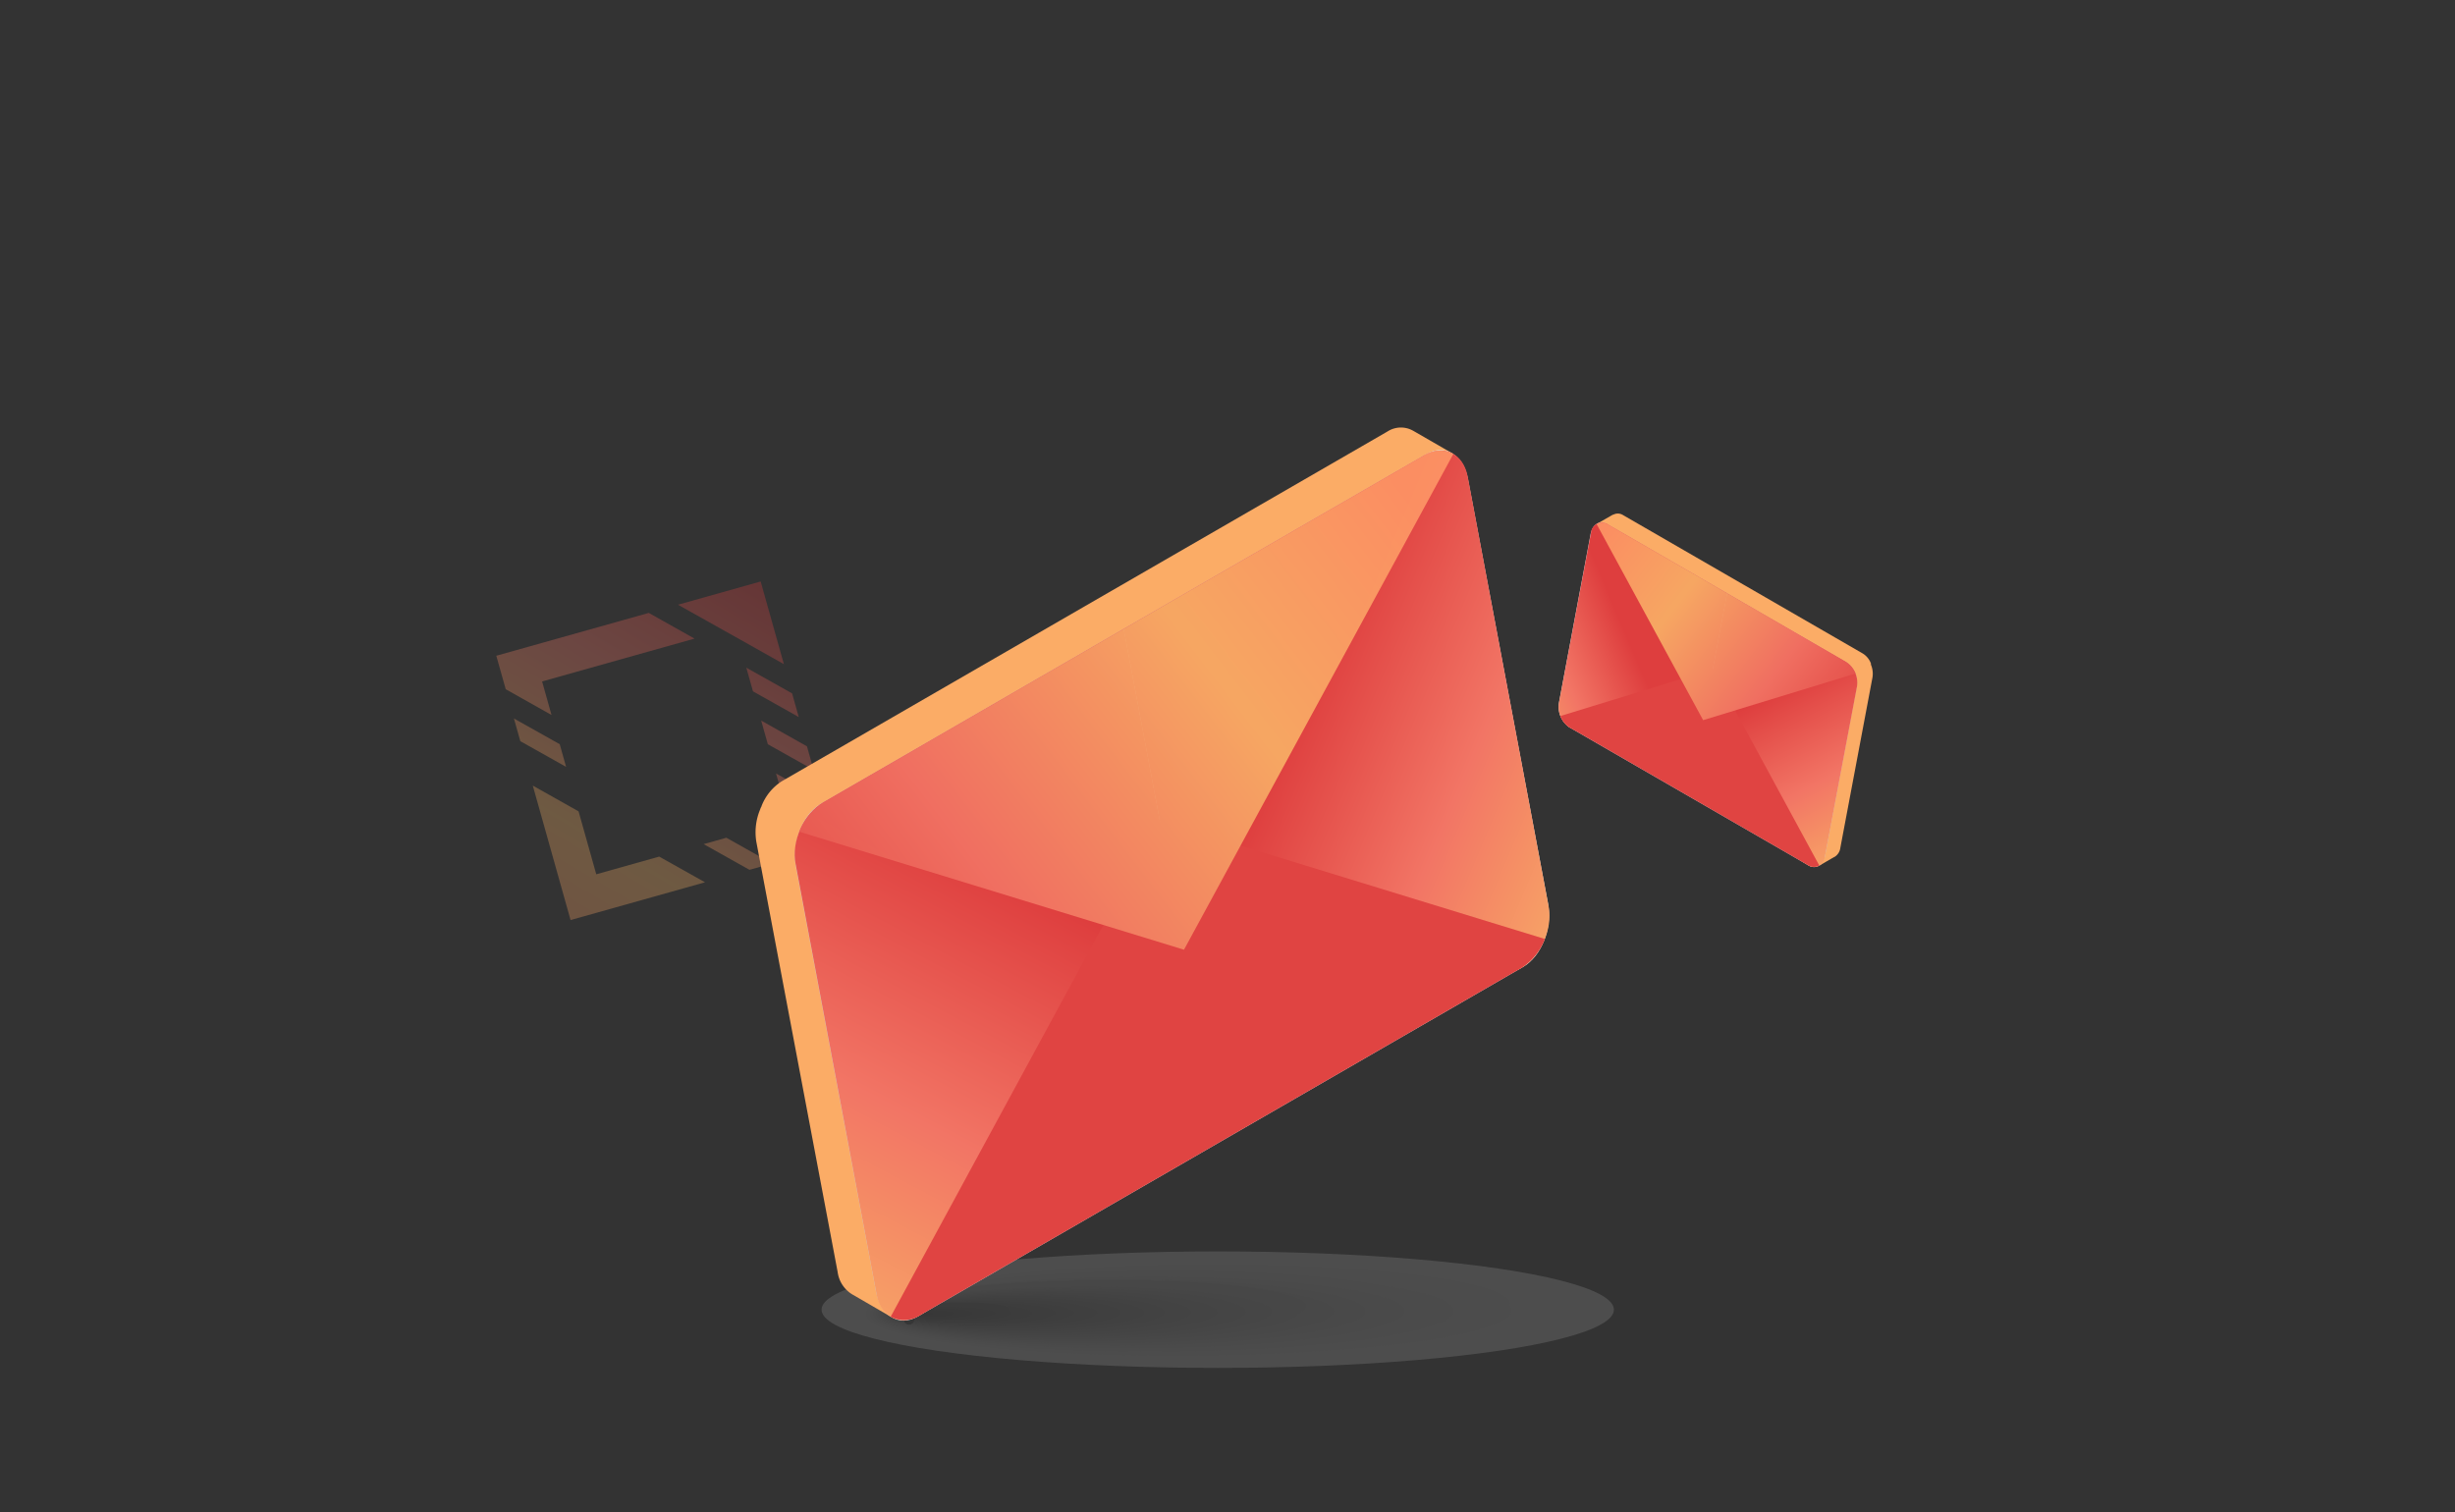 <svg xmlns="http://www.w3.org/2000/svg" xmlns:xlink="http://www.w3.org/1999/xlink" viewBox="0 0 545.33 336"><rect x="0" y="0" width="545.33" height="336" fill="#333333" stroke="none"/><defs><style>.cls-1{fill:none;}.cls-2{isolation:isolate;}.cls-3{fill:#fff;}.cls-4{opacity:0.13;mix-blend-mode:multiply;}.cls-5{clip-path:url(#clip-path);}.cls-6{fill:#fefefe;}.cls-7{fill:#fdfdfd;}.cls-8{fill:#fcfcfc;}.cls-9{fill:#fbfbfb;}.cls-10{fill:#fafafa;}.cls-11{fill:#f9f9f9;}.cls-12{fill:#f8f8f8;}.cls-13{fill:#f7f7f7;}.cls-14{fill:#f6f6f6;}.cls-15{fill:#f5f5f5;}.cls-16{fill:#f4f4f4;}.cls-17{fill:#f3f3f3;}.cls-18{fill:#f2f2f2;}.cls-19{fill:#f1f1f1;}.cls-20{fill:#f0f0f0;}.cls-21{fill:#efefef;}.cls-22{fill:#eee;}.cls-23{fill:#ededed;}.cls-24{fill:#ececec;}.cls-25{fill:#ebebeb;}.cls-26{fill:#eaeaea;}.cls-27{fill:#e9e9e9;}.cls-28{fill:#e8e8e8;}.cls-29{fill:#e7e7e7;}.cls-30{fill:#e6e6e6;}.cls-31{fill:#e5e5e5;}.cls-32{fill:#e4e4e4;}.cls-33{fill:#e3e3e3;}.cls-34{fill:#e2e2e2;}.cls-35{fill:#e1e1e1;}.cls-36{fill:#e0e0e0;}.cls-37{fill:#dfdfdf;}.cls-38{fill:#dedede;}.cls-39{fill:#ddd;}.cls-40{fill:#dcdcdc;}.cls-41{fill:#dbdbdb;}.cls-42{fill:#dadada;}.cls-43{fill:#d9d9d9;}.cls-44{fill:#d8d8d8;}.cls-45{fill:#d7d7d7;}.cls-46{fill:#d6d6d6;}.cls-47{fill:#d5d5d5;}.cls-48{fill:#d4d4d4;}.cls-49{fill:#d3d3d3;}.cls-50{fill:#d2d2d2;}.cls-51{fill:#d1d1d1;}.cls-52{fill:#d0d0d0;}.cls-53{fill:#cfcfcf;}.cls-54{fill:#cecece;}.cls-55{fill:#cdcdcd;}.cls-56{fill:#ccc;}.cls-57{fill:#cbcbcb;}.cls-58{fill:#cacaca;}.cls-59{fill:#c9c9c9;}.cls-60{fill:#c8c8c8;}.cls-61{fill:#c7c7c7;}.cls-62{fill:#c6c6c6;}.cls-63{fill:#c5c5c5;}.cls-64{fill:#c4c4c4;}.cls-65{fill:#c3c3c3;}.cls-66{fill:#c2c2c2;}.cls-67{fill:#c1c1c1;}.cls-68{fill:silver;}.cls-69{fill:#bfbfbf;}.cls-70{fill:#bebebe;}.cls-71{fill:#bdbdbd;}.cls-72{fill:#bcbcbc;}.cls-73{fill:#bbb;}.cls-74{fill:#bababa;}.cls-75{fill:#b9b9b9;}.cls-76{fill:#b8b8b8;}.cls-77{fill:#b7b7b7;}.cls-78{fill:#b6b6b6;}.cls-79{fill:#b5b5b5;}.cls-80{fill:#b4b4b4;}.cls-81{fill:#b3b3b3;}.cls-82{fill:#b2b2b2;}.cls-83{fill:#b1b1b1;}.cls-84{fill:#b0b0b0;}.cls-85{fill:#afafaf;}.cls-86{fill:#aeaeae;}.cls-87{fill:#adadad;}.cls-88{fill:#acacac;}.cls-89{fill:#ababab;}.cls-90{fill:#aaa;}.cls-91{fill:#a9a9a9;}.cls-92{fill:#a8a8a8;}.cls-93{fill:#a7a7a7;}.cls-94{fill:#a6a6a6;}.cls-95{fill:#a5a5a5;}.cls-96{fill:#a4a4a4;}.cls-97{fill:#a3a3a3;}.cls-98{fill:#a2a2a2;}.cls-99{fill:#a1a1a1;}.cls-100{fill:#a0a0a0;}.cls-101{fill:#9f9f9f;}.cls-102{fill:#9e9e9e;}.cls-103{fill:#9d9d9d;}.cls-104{fill:#9c9c9c;}.cls-105{fill:#9b9b9b;}.cls-106{fill:#9a9a9a;}.cls-107{fill:#999;}.cls-108{fill:#989898;}.cls-109{fill:#979797;}.cls-110{fill:#969696;}.cls-111{fill:#959595;}.cls-112{fill:#949494;}.cls-113{fill:#939393;}.cls-114{fill:#929292;}.cls-115{fill:#919191;}.cls-116{fill:#909090;}.cls-117{fill:#8f8f8f;}.cls-118{fill:#8e8e8e;}.cls-119{fill:#8d8d8d;}.cls-120{fill:#8c8c8c;}.cls-121{fill:#8b8b8b;}.cls-122{fill:#8a8a8a;}.cls-123{fill:#898989;}.cls-124{fill:#888;}.cls-125{fill:#878787;}.cls-126{fill:#868686;}.cls-127{fill:#858585;}.cls-128{fill:#848484;}.cls-129{fill:#838383;}.cls-130{fill:#828282;}.cls-131{fill:#818181;}.cls-132{fill:gray;}.cls-133{fill:#7f7f7f;}.cls-134{fill:#7d7d7d;}.cls-135{fill:#7c7c7c;}.cls-136{fill:#7b7b7b;}.cls-137{fill:#7a7a7a;}.cls-138{fill:#797979;}.cls-139{fill:#787878;}.cls-140{fill:#767676;}.cls-141{fill:#747474;}.cls-142{fill:#737373;}.cls-143{fill:#727272;}.cls-144{fill:#707070;}.cls-145{fill:#6e6e6e;}.cls-146{fill:#6d6d6d;}.cls-147{fill:#6c6c6c;}.cls-148{fill:#6b6b6b;}.cls-149{fill:#6a6a6a;}.cls-150{fill:#696969;}.cls-151{fill:#676767;}.cls-152{fill:#666;}.cls-153{fill:#656565;}.cls-154{fill:#646464;}.cls-155{fill:#636363;}.cls-156{fill:#626262;}.cls-157{fill:#616161;}.cls-158{fill:#606060;}.cls-159{fill:#5f5f5f;}.cls-160{fill:#5d5d5d;}.cls-161{fill:#5c5c5c;}.cls-162{fill:#5b5b5b;}.cls-163{fill:#5a5a5a;}.cls-164{fill:#595959;}.cls-165{fill:#575757;}.cls-166{fill:#565656;}.cls-167{fill:#555;}.cls-168{fill:#545454;}.cls-169{fill:#535353;}.cls-170{fill:#525252;}.cls-171{fill:#515151;}.cls-172{fill:#505050;}.cls-173{fill:#4f4f4f;}.cls-174{fill:#4d4d4d;}.cls-175{opacity:0.3;}.cls-176{fill:url(#linear-gradient);}.cls-177{fill:url(#linear-gradient-2);}.cls-178{fill:url(#linear-gradient-3);}.cls-179{fill:url(#linear-gradient-4);}.cls-180{fill:url(#linear-gradient-5);}.cls-181{fill:url(#linear-gradient-6);}.cls-182{fill:url(#linear-gradient-7);}.cls-183{fill:url(#linear-gradient-8);}.cls-184{fill:#fbac66;}.cls-185{fill:url(#Áåçûìÿííûé_ãðàäèåíò_5);}.cls-186{fill:url(#linear-gradient-9);}.cls-187{fill:url(#linear-gradient-10);}.cls-188{fill:#e04442;}.cls-189,.cls-193{opacity:0.88;}.cls-189{fill:url(#linear-gradient-11);}.cls-190{fill:url(#Áåçûìÿííûé_ãðàäèåíò_5-2);}.cls-191{fill:url(#linear-gradient-12);}.cls-192{fill:url(#linear-gradient-13);}.cls-193{fill:url(#linear-gradient-14);}</style><clipPath id="clip-path"><ellipse class="cls-1" cx="270.5" cy="290.97" rx="88" ry="12.94"/></clipPath><linearGradient id="linear-gradient" x1="142.3" y1="226.57" x2="190.74" y2="143.9" gradientUnits="userSpaceOnUse"><stop offset="0" stop-color="#ff9866"/><stop offset="0.31" stop-color="#f9b466"/><stop offset="0.67" stop-color="#f27565"/><stop offset="1" stop-color="#de3e3e"/></linearGradient><linearGradient id="linear-gradient-2" x1="139.97" y1="225.2" x2="188.41" y2="142.53" xlink:href="#linear-gradient"/><linearGradient id="linear-gradient-3" x1="98.81" y1="201.08" x2="147.26" y2="118.42" xlink:href="#linear-gradient"/><linearGradient id="linear-gradient-4" x1="149.2" y1="230.61" x2="197.64" y2="147.94" xlink:href="#linear-gradient"/><linearGradient id="linear-gradient-5" x1="98.72" y1="201.03" x2="147.16" y2="118.36" xlink:href="#linear-gradient"/><linearGradient id="linear-gradient-6" x1="120.7" y1="213.91" x2="169.15" y2="131.24" xlink:href="#linear-gradient"/><linearGradient id="linear-gradient-7" x1="119.89" y1="213.43" x2="168.34" y2="130.77" xlink:href="#linear-gradient"/><linearGradient id="linear-gradient-8" x1="132.38" y1="220.75" x2="180.83" y2="138.09" xlink:href="#linear-gradient"/><linearGradient id="Áåçûìÿííûé_ãðàäèåíò_5" x1="-9080.1" y1="4467.09" x2="-9004.44" y2="4467.09" gradientTransform="matrix(0.78, 0.45, -0.2, 1.04, 8319.19, -420.04)" gradientUnits="userSpaceOnUse"><stop offset="0" stop-color="#e1e1e1"/><stop offset="1" stop-color="#d0d0d0"/></linearGradient><linearGradient id="linear-gradient-9" x1="-8986.8" y1="4507.28" x2="-9027.99" y2="4462.61" gradientTransform="matrix(0.78, 0.45, -0.2, 1.04, 8319.19, -420.04)" xlink:href="#linear-gradient"/><linearGradient id="linear-gradient-10" x1="10419.01" y1="4507.35" x2="10377.82" y2="4462.68" gradientTransform="matrix(-0.78, -0.45, -0.2, 1.04, 9351.06, 175.81)" xlink:href="#linear-gradient"/><linearGradient id="linear-gradient-11" x1="-9067.55" y1="4436.33" x2="-9002.48" y2="4470.82" gradientTransform="matrix(0.78, 0.45, -0.2, 1.04, 8319.19, -420.04)" xlink:href="#linear-gradient"/><linearGradient id="Áåçûìÿííûé_ãðàäèåíò_5-2" x1="6237.01" y1="-2150.23" x2="6428.15" y2="-2150.23" gradientTransform="matrix(-0.78, 0.45, 0.2, 1.04, 5628.61, -420.04)" xlink:href="#Áåçûìÿííûé_ãðàäèåíò_5"/><linearGradient id="linear-gradient-12" x1="6472.72" y1="-2048.72" x2="6368.66" y2="-2161.55" gradientTransform="matrix(-0.78, 0.45, 0.2, 1.04, 5628.61, -420.04)" xlink:href="#linear-gradient"/><linearGradient id="linear-gradient-13" x1="-4871.08" y1="-2048.74" x2="-4975.13" y2="-2161.57" gradientTransform="matrix(0.78, -0.45, 0.2, 1.04, 4596.73, 175.81)" xlink:href="#linear-gradient"/><linearGradient id="linear-gradient-14" x1="6268.73" y1="-2227.94" x2="6433.11" y2="-2140.81" gradientTransform="matrix(-0.78, 0.45, 0.2, 1.04, 5628.61, -420.04)" xlink:href="#linear-gradient"/></defs><title>contact_usAsset 80</title><g class="cls-2"><g id="Layer_2" data-name="Layer 2"><g id="Layer_1-2" data-name="Layer 1"><rect class="cls-1" width="545.33" height="336"/><path class="cls-3" d="M206.22,216.51l3.07-1.78,3.07,1.77-3.08,1.77Z"/><path class="cls-3" d="M212.76,220.28l3.07-1.78,3.06,1.77L215.82,222Z"/><path class="cls-3" d="M219.29,224.05l3.07-1.77,3.06,1.76-3.07,1.78Z"/><path class="cls-3" d="M225.82,227.82l3.08-1.77,3.06,1.77-3.07,1.77Z"/><path class="cls-3" d="M232.36,231.6l3.07-1.78,3.06,1.77-3.07,1.77Z"/><g class="cls-4"><g class="cls-5"><rect class="cls-3" x="182.5" y="278.02" width="176" height="25.89"/><ellipse class="cls-3" cx="270.29" cy="291.51" rx="78.79" ry="10.58" transform="translate(-1.64 1.53) rotate(-0.32)"/><ellipse class="cls-3" cx="270.02" cy="291.51" rx="78.48" ry="10.54" transform="translate(-1.64 1.53) rotate(-0.32)"/><ellipse class="cls-3" cx="269.76" cy="291.51" rx="78.17" ry="10.49" transform="translate(-1.64 1.53) rotate(-0.32)"/><ellipse class="cls-3" cx="269.49" cy="291.51" rx="77.87" ry="10.45" transform="translate(-1.64 1.52) rotate(-0.32)"/><ellipse class="cls-3" cx="269.22" cy="291.51" rx="77.56" ry="10.41" transform="translate(-1.64 1.52) rotate(-0.32)"/><ellipse class="cls-3" cx="268.95" cy="291.52" rx="77.25" ry="10.37" transform="matrix(1, -0.01, 0.01, 1, -1.64, 1.52)"/><ellipse class="cls-3" cx="268.68" cy="291.52" rx="76.94" ry="10.33" transform="translate(-1.64 1.52) rotate(-0.32)"/><ellipse class="cls-6" cx="268.41" cy="291.52" rx="76.63" ry="10.29" transform="translate(-1.64 1.52) rotate(-0.32)"/><ellipse class="cls-6" cx="268.14" cy="291.52" rx="76.32" ry="10.25" transform="translate(-1.64 1.52) rotate(-0.32)"/><ellipse class="cls-6" cx="267.87" cy="291.52" rx="76.01" ry="10.2" transform="translate(-1.64 1.52) rotate(-0.32)"/><ellipse class="cls-6" cx="267.6" cy="291.52" rx="75.7" ry="10.16" transform="translate(-1.64 1.51) rotate(-0.32)"/><ellipse class="cls-6" cx="267.33" cy="291.52" rx="75.39" ry="10.12" transform="translate(-1.64 1.51) rotate(-0.32)"/><ellipse class="cls-6" cx="267.06" cy="291.53" rx="75.08" ry="10.08" transform="translate(-1.64 1.51) rotate(-0.32)"/><ellipse class="cls-6" cx="266.79" cy="291.53" rx="74.78" ry="10.04" transform="matrix(1, -0.01, 0.01, 1, -1.64, 1.51)"/><ellipse class="cls-7" cx="266.52" cy="291.53" rx="74.47" ry="10" transform="translate(-1.64 1.51) rotate(-0.32)"/><ellipse class="cls-7" cx="266.25" cy="291.53" rx="74.16" ry="9.96" transform="translate(-1.64 1.51) rotate(-0.32)"/><ellipse class="cls-7" cx="265.98" cy="291.53" rx="73.85" ry="9.91" transform="translate(-1.64 1.51) rotate(-0.32)"/><ellipse class="cls-7" cx="265.71" cy="291.53" rx="73.54" ry="9.87" transform="translate(-1.64 1.5) rotate(-0.32)"/><path class="cls-7" d="M338.67,291.12c0,5.43-32.73,10-73.18,10.25s-73.25-4-73.28-9.42,32.73-10,73.17-10.25S338.64,285.69,338.67,291.12Z"/><ellipse class="cls-8" cx="265.17" cy="291.54" rx="72.92" ry="9.79" transform="translate(-1.64 1.5) rotate(-0.32)"/><ellipse class="cls-8" cx="264.9" cy="291.54" rx="72.61" ry="9.75" transform="translate(-1.64 1.5) rotate(-0.32)"/><ellipse class="cls-8" cx="264.63" cy="291.54" rx="72.3" ry="9.71" transform="translate(-1.64 1.5) rotate(-0.32)"/><ellipse class="cls-8" cx="264.36" cy="291.54" rx="71.99" ry="9.67" transform="translate(-1.64 1.5) rotate(-0.32)"/><ellipse class="cls-9" cx="264.09" cy="291.54" rx="71.69" ry="9.62" transform="translate(-1.64 1.49) rotate(-0.32)"/><ellipse class="cls-9" cx="263.82" cy="291.54" rx="71.38" ry="9.58" transform="translate(-1.64 1.49) rotate(-0.32)"/><ellipse class="cls-10" cx="263.55" cy="291.54" rx="71.07" ry="9.54" transform="translate(-1.64 1.49) rotate(-0.32)"/><ellipse class="cls-10" cx="263.28" cy="291.54" rx="70.76" ry="9.5" transform="matrix(1, -0.01, 0.01, 1, -1.64, 1.49)"/><ellipse class="cls-10" cx="263.01" cy="291.55" rx="70.45" ry="9.46" transform="translate(-1.64 1.49) rotate(-0.32)"/><path class="cls-11" d="M332.88,291.15c0,5.2-31.35,9.6-70.09,9.81s-70.16-3.82-70.19-9,31.35-9.59,70.09-9.81S332.85,286,332.88,291.15Z"/><ellipse class="cls-11" cx="262.47" cy="291.55" rx="69.83" ry="9.37" transform="translate(-1.64 1.49) rotate(-0.32)"/><ellipse class="cls-11" cx="262.2" cy="291.55" rx="69.52" ry="9.33" transform="translate(-1.64 1.48) rotate(-0.32)"/><path class="cls-12" d="M331.14,291.16c0,5.13-30.93,9.47-69.16,9.68s-69.23-3.77-69.26-8.9,30.93-9.46,69.16-9.68S331.11,286,331.14,291.16Z"/><ellipse class="cls-12" cx="261.66" cy="291.55" rx="68.9" ry="9.25" transform="translate(-1.64 1.48) rotate(-0.32)"/><ellipse class="cls-12" cx="261.39" cy="291.55" rx="68.6" ry="9.21" transform="translate(-1.64 1.48) rotate(-0.32)"/><ellipse class="cls-12" cx="261.12" cy="291.56" rx="68.29" ry="9.17" transform="translate(-1.64 1.48) rotate(-0.32)"/><ellipse class="cls-13" cx="260.85" cy="291.56" rx="67.98" ry="9.13" transform="translate(-1.64 1.48) rotate(-0.32)"/><ellipse class="cls-13" cx="260.58" cy="291.56" rx="67.67" ry="9.08" transform="translate(-1.64 1.47) rotate(-0.32)"/><ellipse class="cls-13" cx="260.31" cy="291.56" rx="67.36" ry="9.04" transform="translate(-1.64 1.47) rotate(-0.32)"/><ellipse class="cls-14" cx="260.04" cy="291.56" rx="67.05" ry="9" transform="translate(-1.64 1.47) rotate(-0.32)"/><ellipse class="cls-14" cx="259.77" cy="291.56" rx="66.74" ry="8.96" transform="translate(-1.64 1.47) rotate(-0.32)"/><path class="cls-14" d="M325.93,291.19c0,4.93-29.69,9.09-66.38,9.29s-66.45-3.62-66.48-8.54,29.69-9.09,66.38-9.29S325.91,286.26,325.93,291.19Z"/><ellipse class="cls-15" cx="259.23" cy="291.57" rx="66.12" ry="8.88" transform="translate(-1.64 1.47) rotate(-0.32)"/><ellipse class="cls-15" cx="258.96" cy="291.57" rx="65.81" ry="8.84" transform="matrix(1, -0.01, 0.01, 1, -1.64, 1.47)"/><path class="cls-15" d="M324.2,291.2c0,4.86-29.28,9-65.46,9.16s-65.52-3.57-65.55-8.42,29.28-9,65.45-9.17S324.17,286.34,324.2,291.2Z"/><path class="cls-16" d="M323.62,291.2c0,4.84-29.14,8.92-65.15,9.12s-65.21-3.55-65.24-8.38,29.14-8.92,65.14-9.12S323.59,286.37,323.62,291.2Z"/><path class="cls-17" d="M323,291.2c0,4.82-29,8.88-64.84,9.08s-64.91-3.53-64.93-8.34,29-8.88,64.83-9.08S323,286.39,323,291.2Z"/><path class="cls-17" d="M322.46,291.21c0,4.79-28.86,8.83-64.53,9s-64.6-3.52-64.62-8.3,28.86-8.84,64.53-9S322.43,286.42,322.46,291.21Z"/><ellipse class="cls-18" cx="257.61" cy="291.57" rx="64.27" ry="8.63" transform="translate(-1.64 1.46) rotate(-0.32)"/><path class="cls-18" d="M321.3,291.21c0,4.75-28.58,8.75-63.91,9s-64-3.48-64-8.22S222,283.19,257.3,283,321.28,286.47,321.3,291.21Z"/><ellipse class="cls-18" cx="257.07" cy="291.58" rx="63.65" ry="8.55" transform="translate(-1.64 1.45) rotate(-0.32)"/><ellipse class="cls-19" cx="256.8" cy="291.58" rx="63.34" ry="8.5" transform="translate(-1.64 1.45) rotate(-0.32)"/><path class="cls-19" d="M319.57,291.22c0,4.68-28.18,8.63-63,8.82s-63-3.43-63.08-8.11,28.18-8.62,63-8.81S319.54,286.55,319.57,291.22Z"/><path class="cls-20" d="M319,291.23c0,4.65-28,8.58-62.68,8.77s-62.74-3.41-62.77-8.07,28-8.57,62.68-8.77S319,286.58,319,291.23Z"/><ellipse class="cls-20" cx="256" cy="291.58" rx="62.42" ry="8.38" transform="translate(-1.64 1.45) rotate(-0.32)"/><ellipse class="cls-20" cx="255.73" cy="291.58" rx="62.11" ry="8.34" transform="translate(-1.64 1.45) rotate(-0.32)"/><path class="cls-21" d="M317.25,291.24c0,4.58-27.62,8.45-61.75,8.64s-61.81-3.36-61.84-7.95,27.62-8.45,61.75-8.64S317.23,286.65,317.25,291.24Z"/><path class="cls-21" d="M316.67,291.24c0,4.56-27.48,8.41-61.44,8.6s-61.51-3.35-61.53-7.91,27.48-8.41,61.44-8.6S316.65,286.68,316.67,291.24Z"/><ellipse class="cls-22" cx="254.92" cy="291.59" rx="61.18" ry="8.21" transform="translate(-1.64 1.44) rotate(-0.32)"/><ellipse class="cls-22" cx="254.65" cy="291.59" rx="60.87" ry="8.17" transform="translate(-1.64 1.44) rotate(-0.32)"/><ellipse class="cls-23" cx="254.38" cy="291.59" rx="60.56" ry="8.13" transform="matrix(1, -0.01, 0.01, 1, -1.64, 1.44)"/><ellipse class="cls-23" cx="254.11" cy="291.59" rx="60.25" ry="8.09" transform="translate(-1.64 1.44) rotate(-0.32)"/><ellipse class="cls-24" cx="253.84" cy="291.59" rx="59.94" ry="8.05" transform="translate(-1.64 1.44) rotate(-0.32)"/><ellipse class="cls-24" cx="253.57" cy="291.59" rx="59.63" ry="8.01" transform="translate(-1.64 1.44) rotate(-0.32)"/><path class="cls-24" d="M312.62,291.26c0,4.4-26.51,8.12-59.28,8.3S194,296.33,194,291.93s26.52-8.11,59.28-8.3S312.6,286.86,312.62,291.26Z"/><path class="cls-25" d="M312,291.26c0,4.38-26.37,8.08-59,8.26s-59-3.21-59.06-7.59,26.38-8.07,59-8.26S312,286.89,312,291.26Z"/><ellipse class="cls-26" cx="252.76" cy="291.6" rx="58.71" ry="7.88" transform="translate(-1.64 1.43) rotate(-0.32)"/><path class="cls-26" d="M310.89,291.27c0,4.33-26.11,8-58.36,8.17s-58.42-3.18-58.44-7.51,26.1-8,58.35-8.17S310.86,286.94,310.89,291.27Z"/><path class="cls-27" d="M310.31,291.27c0,4.31-26,8-58.05,8.13s-58.11-3.16-58.13-7.47,26-7.95,58-8.13S310.28,287,310.31,291.27Z"/><path class="cls-27" d="M309.73,291.28c0,4.28-25.83,7.9-57.74,8.08s-57.8-3.15-57.82-7.43S220,284,251.9,283.85,309.7,287,309.73,291.28Z"/><path class="cls-28" d="M309.15,291.28c0,4.26-25.69,7.86-57.43,8s-57.49-3.13-57.51-7.39,25.68-7.86,57.43-8S309.13,287,309.15,291.28Z"/><ellipse class="cls-28" cx="251.41" cy="291.61" rx="57.16" ry="7.67" transform="translate(-1.64 1.42) rotate(-0.32)"/><ellipse class="cls-29" cx="251.14" cy="291.61" rx="56.85" ry="7.63" transform="translate(-1.64 1.42) rotate(-0.32)"/><path class="cls-29" d="M307.41,291.29c0,4.19-25.27,7.73-56.5,7.91s-56.56-3.08-56.58-7.27,25.27-7.74,56.5-7.91S307.39,287.1,307.41,291.29Z"/><ellipse class="cls-30" cx="250.6" cy="291.61" rx="56.24" ry="7.55" transform="translate(-1.64 1.42) rotate(-0.32)"/><ellipse class="cls-30" cx="250.33" cy="291.61" rx="55.93" ry="7.51" transform="translate(-1.64 1.42) rotate(-0.32)"/><path class="cls-31" d="M305.68,291.3c0,4.12-24.86,7.61-55.58,7.78s-55.63-3-55.66-7.15,24.86-7.61,55.58-7.78S305.65,287.17,305.68,291.3Z"/><path class="cls-31" d="M305.1,291.3c0,4.1-24.72,7.57-55.27,7.74s-55.32-3-55.35-7.11,24.72-7.57,55.27-7.74S305.08,287.2,305.1,291.3Z"/><ellipse class="cls-32" cx="249.52" cy="291.61" rx="55" ry="7.38" transform="translate(-1.64 1.41) rotate(-0.32)"/><ellipse class="cls-32" cx="249.25" cy="291.62" rx="54.69" ry="7.34" transform="translate(-1.64 1.41) rotate(-0.32)"/><path class="cls-33" d="M303.36,291.31c0,4-24.3,7.44-54.34,7.61s-54.4-3-54.42-7,24.31-7.43,54.34-7.6S303.34,287.28,303.36,291.31Z"/><path class="cls-33" d="M302.78,291.31c0,4-24.16,7.4-54,7.57s-54.09-2.95-54.11-7,24.17-7.39,54-7.56S302.76,287.3,302.78,291.31Z"/><ellipse class="cls-34" cx="248.44" cy="291.62" rx="53.76" ry="7.22" transform="translate(-1.64 1.41) rotate(-0.32)"/><path class="cls-35" d="M301.63,291.32c0,4-23.9,7.31-53.42,7.48s-53.47-2.91-53.49-6.88,23.89-7.31,53.41-7.47S301.6,287.36,301.63,291.32Z"/><path class="cls-35" d="M301.05,291.32c0,3.94-23.76,7.27-53.11,7.44s-53.16-2.9-53.18-6.84,23.75-7.27,53.1-7.43S301,287.38,301.05,291.32Z"/><ellipse class="cls-36" cx="247.63" cy="291.62" rx="52.84" ry="7.09" transform="translate(-1.64 1.4) rotate(-0.32)"/><ellipse class="cls-37" cx="247.36" cy="291.63" rx="52.53" ry="7.05" transform="translate(-1.64 1.4) rotate(-0.32)"/><ellipse class="cls-37" cx="247.09" cy="291.63" rx="52.22" ry="7.01" transform="translate(-1.64 1.4) rotate(-0.32)"/><ellipse class="cls-38" cx="246.82" cy="291.63" rx="51.91" ry="6.97" transform="translate(-1.64 1.4) rotate(-0.32)"/><path class="cls-38" d="M298.15,291.34c0,3.82-23.06,7.06-51.56,7.22S195,295.75,195,291.92s23.07-7.06,51.56-7.22S298.13,287.51,298.15,291.34Z"/><ellipse class="cls-39" cx="246.28" cy="291.63" rx="51.29" ry="6.89" transform="translate(-1.64 1.39) rotate(-0.32)"/><path class="cls-39" d="M297,291.35c0,3.78-22.79,7-50.95,7.13s-51-2.78-51-6.56,22.79-7,50.94-7.13S297,287.57,297,291.35Z"/><ellipse class="cls-40" cx="245.74" cy="291.63" rx="50.67" ry="6.8" transform="translate(-1.64 1.39) rotate(-0.32)"/><ellipse class="cls-40" cx="245.47" cy="291.64" rx="50.37" ry="6.76" transform="translate(-1.64 1.39) rotate(-0.32)"/><ellipse class="cls-41" cx="245.2" cy="291.64" rx="50.06" ry="6.72" transform="translate(-1.64 1.39) rotate(-0.32)"/><ellipse class="cls-42" cx="244.93" cy="291.64" rx="49.75" ry="6.68" transform="translate(-1.64 1.39) rotate(-0.32)"/><path class="cls-43" d="M294.1,291.36c0,3.67-22.1,6.76-49.4,6.92s-49.45-2.7-49.47-6.36,22.09-6.76,49.4-6.92S294.08,287.7,294.1,291.36Z"/><path class="cls-43" d="M293.52,291.36c0,3.65-22,6.72-49.09,6.88s-49.14-2.68-49.16-6.32,21.95-6.72,49.09-6.87S293.5,287.72,293.52,291.36Z"/><ellipse class="cls-44" cx="244.12" cy="291.64" rx="48.82" ry="6.55" transform="translate(-1.64 1.38) rotate(-0.32)"/><ellipse class="cls-45" cx="243.85" cy="291.64" rx="48.51" ry="6.51" transform="translate(-1.64 1.38) rotate(-0.32)"/><path class="cls-45" d="M291.79,291.37c0,3.58-21.55,6.6-48.17,6.75s-48.22-2.63-48.24-6.2,21.55-6.6,48.17-6.75S291.77,287.8,291.79,291.37Z"/><path class="cls-46" d="M291.21,291.38c0,3.55-21.41,6.55-47.86,6.7s-47.91-2.61-47.93-6.16,21.41-6.55,47.86-6.7S291.19,287.83,291.21,291.38Z"/><ellipse class="cls-46" cx="243.05" cy="291.65" rx="47.58" ry="6.39" transform="translate(-1.64 1.38) rotate(-0.32)"/><path class="cls-47" d="M290.05,291.38c0,3.51-21.13,6.47-47.24,6.62s-47.29-2.58-47.31-6.08,21.13-6.47,47.24-6.62S290,287.88,290.05,291.38Z"/><path class="cls-47" d="M289.47,291.39c0,3.48-21,6.42-46.93,6.57s-47-2.56-47-6,21-6.43,46.93-6.57S289.45,287.9,289.47,291.39Z"/><ellipse class="cls-48" cx="242.24" cy="291.65" rx="46.66" ry="6.26" transform="matrix(1, -0.01, 0.01, 1, -1.64, 1.37)"/><ellipse class="cls-49" cx="241.97" cy="291.65" rx="46.35" ry="6.22" transform="translate(-1.64 1.37) rotate(-0.32)"/><path class="cls-50" d="M287.73,291.39c0,3.42-20.57,6.3-46,6.45s-46-2.51-46.07-5.93,20.58-6.29,46-6.44S287.72,288,287.73,291.39Z"/><ellipse class="cls-50" cx="241.43" cy="291.66" rx="45.73" ry="6.14" transform="translate(-1.64 1.37) rotate(-0.32)"/><path class="cls-51" d="M286.58,291.4c0,3.37-20.3,6.21-45.39,6.36s-45.43-2.48-45.45-5.85,20.3-6.21,45.38-6.35S286.56,288,286.58,291.4Z"/><ellipse class="cls-52" cx="240.89" cy="291.66" rx="45.11" ry="6.06" transform="translate(-1.64 1.36) rotate(-0.32)"/><path class="cls-53" d="M285.42,291.41c0,3.32-20,6.13-44.77,6.27s-44.82-2.45-44.84-5.77,20-6.12,44.77-6.26S285.4,288.09,285.42,291.41Z"/><path class="cls-53" d="M284.84,291.41c0,3.3-19.89,6.09-44.46,6.22s-44.51-2.42-44.53-5.72,19.89-6.08,44.46-6.22S284.82,288.11,284.84,291.41Z"/><ellipse class="cls-54" cx="240.08" cy="291.66" rx="44.19" ry="5.93" transform="translate(-1.64 1.36) rotate(-0.32)"/><ellipse class="cls-54" cx="239.81" cy="291.66" rx="43.88" ry="5.89" transform="translate(-1.64 1.36) rotate(-0.32)"/><path class="cls-55" d="M283.1,291.42c0,3.23-19.47,6-43.53,6.09s-43.58-2.37-43.6-5.6,19.47-6,43.53-6.09S283.09,288.19,283.1,291.42Z"/><path class="cls-56" d="M282.53,291.42c0,3.21-19.34,5.92-43.23,6.05S196,295.12,196,291.91s19.33-5.92,43.23-6.05S282.51,288.22,282.53,291.42Z"/><ellipse class="cls-56" cx="239" cy="291.67" rx="42.95" ry="5.77" transform="translate(-1.64 1.35) rotate(-0.32)"/><path class="cls-57" d="M281.37,291.43c0,3.16-19.06,5.83-42.61,6s-42.65-2.32-42.67-5.48,19.06-5.83,42.61-6S281.35,288.27,281.37,291.43Z"/><ellipse class="cls-58" cx="238.46" cy="291.67" rx="42.33" ry="5.68" transform="translate(-1.64 1.35) rotate(-0.32)"/><path class="cls-59" d="M280.21,291.44c0,3.11-18.78,5.74-42,5.87s-42-2.28-42.05-5.4,18.78-5.75,42-5.88S280.19,288.32,280.21,291.44Z"/><path class="cls-59" d="M279.63,291.44c0,3.09-18.64,5.7-41.68,5.83s-41.73-2.27-41.74-5.36,18.64-5.71,41.68-5.84S279.61,288.35,279.63,291.44Z"/><path class="cls-60" d="M279.05,291.44c0,3.07-18.5,5.66-41.37,5.79s-41.42-2.25-41.43-5.32,18.5-5.66,41.37-5.79S279,288.37,279.05,291.44Z"/><path class="cls-61" d="M278.47,291.44c0,3.05-18.36,5.63-41.06,5.75s-41.11-2.23-41.13-5.28,18.37-5.62,41.07-5.75S278.46,288.4,278.47,291.44Z"/><path class="cls-62" d="M277.9,291.45c0,3-18.23,5.58-40.76,5.7s-40.8-2.22-40.82-5.24,18.23-5.58,40.76-5.71S277.88,288.42,277.9,291.45Z"/><path class="cls-62" d="M277.32,291.45c0,3-18.09,5.54-40.45,5.66s-40.49-2.2-40.51-5.2,18.09-5.54,40.45-5.66S277.3,288.45,277.32,291.45Z"/><ellipse class="cls-63" cx="236.57" cy="291.68" rx="40.17" ry="5.39" transform="translate(-1.64 1.34) rotate(-0.32)"/><path class="cls-63" d="M276.16,291.46c0,3-17.82,5.45-39.83,5.57s-39.87-2.17-39.89-5.12,17.82-5.45,39.83-5.58S276.14,288.5,276.16,291.46Z"/><path class="cls-64" d="M275.58,291.46c0,2.93-17.68,5.41-39.52,5.53s-39.56-2.15-39.58-5.08,17.68-5.41,39.52-5.54S275.56,288.53,275.58,291.46Z"/><path class="cls-65" d="M275,291.46c0,2.91-17.54,5.37-39.21,5.49s-39.25-2.13-39.27-5,17.54-5.37,39.21-5.49S275,288.55,275,291.46Z"/><ellipse class="cls-65" cx="235.49" cy="291.69" rx="38.93" ry="5.23" transform="translate(-1.64 1.33) rotate(-0.32)"/><path class="cls-66" d="M273.84,291.47c0,2.86-17.26,5.28-38.59,5.4s-38.64-2.1-38.65-5,17.26-5.29,38.59-5.41S273.83,288.61,273.84,291.47Z"/><path class="cls-67" d="M273.27,291.47c0,2.84-17.13,5.24-38.29,5.36s-38.33-2.08-38.34-4.92,17.12-5.25,38.28-5.36S273.25,288.63,273.27,291.47Z"/><path class="cls-68" d="M272.69,291.48c0,2.81-17,5.19-38,5.31s-38-2.07-38-4.89,17-5.19,38-5.31S272.67,288.66,272.69,291.48Z"/><path class="cls-69" d="M272.11,291.48c0,2.79-16.85,5.16-37.67,5.27s-37.71-2.05-37.72-4.85,16.84-5.15,37.66-5.27S272.09,288.68,272.11,291.48Z"/><path class="cls-70" d="M271.53,291.48c0,2.77-16.71,5.12-37.36,5.23s-37.4-2-37.41-4.81,16.71-5.11,37.35-5.23S271.51,288.71,271.53,291.48Z"/><path class="cls-70" d="M271,291.49c0,2.74-16.57,5.07-37,5.18s-37.09-2-37.11-4.77,16.58-5.07,37.05-5.18S270.93,288.74,271,291.49Z"/><ellipse class="cls-71" cx="233.6" cy="291.7" rx="36.77" ry="4.94" transform="translate(-1.64 1.32) rotate(-0.32)"/><path class="cls-72" d="M269.79,291.49c0,2.7-16.29,5-36.43,5.1s-36.47-2-36.49-4.69,16.3-5,36.44-5.1S269.78,288.79,269.79,291.49Z"/><path class="cls-72" d="M269.21,291.49c0,2.69-16.15,4.95-36.12,5.06s-36.16-2-36.18-4.65,16.16-4.94,36.13-5S269.2,288.81,269.21,291.49Z"/><path class="cls-73" d="M268.64,291.5c0,2.66-16,4.9-35.82,5S197,294.56,197,291.9s16-4.9,35.82-5S268.62,288.84,268.64,291.5Z"/><path class="cls-74" d="M268.06,291.5c0,2.64-15.89,4.86-35.51,5S197,294.54,197,291.9s15.88-4.86,35.51-5S268,288.87,268.06,291.5Z"/><ellipse class="cls-75" cx="232.25" cy="291.7" rx="35.22" ry="4.73" transform="translate(-1.64 1.31) rotate(-0.32)"/><path class="cls-76" d="M266.9,291.51c0,2.59-15.61,4.77-34.89,4.88s-34.93-1.9-34.94-4.49,15.6-4.77,34.89-4.88S266.88,288.92,266.9,291.51Z"/><path class="cls-77" d="M266.32,291.51c0,2.57-15.47,4.73-34.58,4.84s-34.62-1.88-34.63-4.45,15.47-4.73,34.58-4.84S266.31,288.94,266.32,291.51Z"/><path class="cls-78" d="M265.74,291.51c0,2.55-15.33,4.69-34.27,4.8s-34.31-1.87-34.32-4.41,15.33-4.69,34.27-4.8S265.73,289,265.74,291.51Z"/><ellipse class="cls-78" cx="231.17" cy="291.71" rx="33.99" ry="4.56" transform="translate(-1.64 1.31) rotate(-0.32)"/><path class="cls-79" d="M264.58,291.52c0,2.5-15,4.61-33.65,4.71s-33.69-1.83-33.7-4.33,15.05-4.61,33.65-4.71S264.57,289,264.58,291.52Z"/><path class="cls-80" d="M264,291.52c0,2.48-14.91,4.57-33.34,4.67s-33.38-1.82-33.4-4.29,14.92-4.57,33.35-4.67S264,289.05,264,291.52Z"/><path class="cls-80" d="M263.43,291.53c0,2.45-14.78,4.52-33,4.62s-33.07-1.8-33.09-4.25,14.78-4.52,33-4.63S263.41,289.07,263.43,291.53Z"/><path class="cls-81" d="M262.85,291.53c0,2.43-14.64,4.48-32.73,4.58s-32.76-1.78-32.78-4.21,14.64-4.48,32.73-4.58S262.83,289.1,262.85,291.53Z"/><path class="cls-82" d="M262.27,291.53c0,2.41-14.5,4.44-32.42,4.54s-32.45-1.77-32.47-4.17,14.5-4.44,32.42-4.54S262.25,289.13,262.27,291.53Z"/><path class="cls-83" d="M261.69,291.54c0,2.38-14.36,4.39-32.11,4.49s-32.15-1.75-32.16-4.13,14.36-4.4,32.11-4.5S261.68,289.15,261.69,291.54Z"/><path class="cls-84" d="M261.11,291.54c0,2.36-14.22,4.35-31.8,4.45s-31.84-1.73-31.85-4.09,14.22-4.36,31.8-4.45S261.1,289.18,261.11,291.54Z"/><path class="cls-85" d="M260.53,291.54c0,2.34-14.08,4.31-31.49,4.41s-31.53-1.72-31.54-4.05,14.09-4.31,31.49-4.41S260.52,289.2,260.53,291.54Z"/><path class="cls-86" d="M260,291.54c0,2.32-13.94,4.27-31.18,4.37s-31.22-1.7-31.23-4,14-4.27,31.18-4.37S259.94,289.23,260,291.54Z"/><path class="cls-86" d="M259.37,291.55c0,2.29-13.81,4.22-30.87,4.32s-30.91-1.68-30.92-4,13.81-4.23,30.87-4.33S259.36,289.26,259.37,291.55Z"/><ellipse class="cls-87" cx="228.21" cy="291.72" rx="30.59" ry="4.11" transform="translate(-1.64 1.29) rotate(-0.32)"/><path class="cls-88" d="M258.22,291.55c0,2.25-13.54,4.15-30.26,4.24s-30.29-1.65-30.3-3.89,13.53-4.15,30.25-4.24S258.2,289.31,258.22,291.55Z"/><ellipse class="cls-89" cx="227.67" cy="291.73" rx="29.97" ry="4.02" transform="translate(-1.64 1.29) rotate(-0.32)"/><path class="cls-90" d="M257.06,291.56c0,2.2-13.26,4.06-29.64,4.15s-29.67-1.62-29.69-3.82,13.26-4.05,29.64-4.14S257.05,289.36,257.06,291.56Z"/><path class="cls-90" d="M256.48,291.56c0,2.18-13.12,4-29.33,4.11s-29.36-1.6-29.38-3.78,13.12-4,29.34-4.1S256.47,289.39,256.48,291.56Z"/><path class="cls-91" d="M255.9,291.57c0,2.15-13,4-29,4.06s-29-1.58-29.07-3.74,13-4,29-4.06S255.89,289.41,255.9,291.57Z"/><path class="cls-92" d="M255.32,291.57c0,2.13-12.84,3.93-28.71,4s-28.75-1.57-28.76-3.7,12.85-3.93,28.72-4S255.31,289.44,255.32,291.57Z"/><path class="cls-93" d="M254.74,291.57c0,2.11-12.7,3.89-28.4,4s-28.44-1.55-28.45-3.66,12.71-3.88,28.41-4S254.73,289.46,254.74,291.57Z"/><path class="cls-94" d="M254.17,291.58c0,2.08-12.57,3.84-28.1,3.93s-28.13-1.53-28.14-3.62S210.5,288.05,226,288,254.15,289.49,254.17,291.58Z"/><path class="cls-95" d="M253.59,291.58c0,2.06-12.43,3.8-27.79,3.89S198,294,198,291.89s12.43-3.8,27.79-3.89S253.58,289.52,253.59,291.58Z"/><path class="cls-96" d="M253,291.58c0,2-12.29,3.76-27.48,3.85S198,293.93,198,291.89s12.29-3.76,27.48-3.84S253,289.54,253,291.58Z"/><path class="cls-96" d="M252.43,291.59c0,2-12.15,3.71-27.17,3.8s-27.2-1.48-27.21-3.5,12.15-3.72,27.17-3.8S252.42,289.57,252.43,291.59Z"/><path class="cls-97" d="M251.85,291.59c0,2-12,3.68-26.86,3.76s-26.89-1.47-26.9-3.46,12-3.68,26.86-3.76S251.84,289.6,251.85,291.59Z"/><ellipse class="cls-98" cx="224.7" cy="291.74" rx="26.57" ry="3.57" transform="translate(-1.64 1.27) rotate(-0.32)"/><path class="cls-99" d="M250.69,291.59c0,2-11.74,3.6-26.24,3.68s-26.27-1.43-26.28-3.38,11.73-3.59,26.24-3.67S250.68,289.65,250.69,291.59Z"/><path class="cls-100" d="M250.11,291.6c0,1.92-11.6,3.55-25.93,3.63s-26-1.42-26-3.34,11.61-3.55,25.94-3.63S250.1,289.67,250.11,291.6Z"/><ellipse class="cls-101" cx="223.89" cy="291.75" rx="25.65" ry="3.44" transform="translate(-1.64 1.27) rotate(-0.32)"/><path class="cls-102" d="M249,291.6c0,1.88-11.33,3.47-25.32,3.55s-25.35-1.38-25.36-3.26,11.33-3.47,25.32-3.54S249,289.73,249,291.6Z"/><path class="cls-103" d="M248.38,291.61c0,1.85-11.19,3.42-25,3.5s-25-1.37-25.05-3.22,11.19-3.42,25-3.5S248.37,289.75,248.38,291.61Z"/><path class="cls-104" d="M247.8,291.61c0,1.83-11.05,3.38-24.7,3.46s-24.73-1.35-24.74-3.18,11-3.38,24.7-3.46S247.79,289.78,247.8,291.61Z"/><path class="cls-104" d="M247.22,291.61c0,1.81-10.91,3.34-24.39,3.42s-24.42-1.33-24.43-3.14,10.91-3.34,24.39-3.42S247.21,289.8,247.22,291.61Z"/><path class="cls-105" d="M246.64,291.62c0,1.78-10.77,3.29-24.08,3.37s-24.11-1.31-24.12-3.1,10.77-3.3,24.08-3.37S246.63,289.83,246.64,291.62Z"/><ellipse class="cls-106" cx="222.27" cy="291.75" rx="23.79" ry="3.19" transform="translate(-1.64 1.26) rotate(-0.32)"/><path class="cls-107" d="M245.48,291.62c0,1.74-10.49,3.21-23.46,3.29s-23.49-1.28-23.5-3S209,288.68,222,288.6,245.47,289.88,245.48,291.62Z"/><path class="cls-108" d="M244.91,291.63c0,1.71-10.36,3.17-23.16,3.24s-23.18-1.26-23.19-3,10.36-3.17,23.15-3.24S244.9,289.91,244.91,291.63Z"/><path class="cls-109" d="M244.33,291.63c0,1.69-10.22,3.13-22.85,3.2s-22.87-1.25-22.88-2.94,10.22-3.13,22.84-3.2S244.32,289.93,244.33,291.63Z"/><path class="cls-110" d="M243.75,291.63c0,1.67-10.08,3.09-22.54,3.16s-22.56-1.23-22.57-2.9,10.08-3.09,22.53-3.16S243.74,290,243.75,291.63Z"/><path class="cls-111" d="M243.17,291.63c0,1.65-9.94,3.05-22.23,3.12s-22.26-1.21-22.26-2.86,9.94-3.05,22.23-3.12S243.16,290,243.17,291.63Z"/><path class="cls-112" d="M242.59,291.64c0,1.62-9.81,3-21.92,3.07s-21.95-1.2-22-2.82,9.81-3,21.93-3.07S242.58,290,242.59,291.64Z"/><path class="cls-112" d="M242,291.64c0,1.6-9.67,3-21.61,3s-21.64-1.18-21.65-2.78,9.67-3,21.62-3S242,290,242,291.64Z"/><path class="cls-113" d="M241.43,291.64c0,1.58-9.53,2.92-21.3,3s-21.33-1.16-21.34-2.75,9.53-2.91,21.31-3S241.42,290.06,241.43,291.64Z"/><path class="cls-114" d="M240.85,291.65c0,1.56-9.39,2.87-21,2.94s-21-1.15-21-2.71,9.39-2.87,21-2.93S240.84,290.09,240.85,291.65Z"/><path class="cls-115" d="M240.27,291.65c0,1.54-9.25,2.83-20.68,2.9s-20.71-1.13-20.72-2.67,9.25-2.83,20.69-2.89S240.27,290.12,240.27,291.65Z"/><ellipse class="cls-116" cx="219.3" cy="291.77" rx="20.39" ry="2.74" transform="translate(-1.64 1.24) rotate(-0.32)"/><path class="cls-117" d="M239.12,291.66c0,1.49-9,2.74-20.07,2.81s-20.09-1.1-20.1-2.59,9-2.74,20.07-2.81S239.11,290.17,239.12,291.66Z"/><path class="cls-118" d="M238.54,291.66c0,1.47-8.84,2.7-19.76,2.77S199,293.35,199,291.88s8.84-2.7,19.76-2.76S238.53,290.19,238.54,291.66Z"/><path class="cls-119" d="M238,291.66c0,1.45-8.7,2.67-19.45,2.73S199,293.33,199,291.88s8.7-2.66,19.45-2.72S238,290.22,238,291.66Z"/><path class="cls-120" d="M237.38,291.67c0,1.42-8.56,2.62-19.14,2.68s-19.16-1.05-19.17-2.47,8.56-2.62,19.14-2.68S237.37,290.25,237.38,291.67Z"/><path class="cls-121" d="M236.8,291.67c0,1.4-8.42,2.58-18.83,2.64s-18.86-1-18.86-2.43,8.42-2.58,18.83-2.63S236.79,290.27,236.8,291.67Z"/><path class="cls-122" d="M236.22,291.67c0,1.38-8.28,2.54-18.52,2.6s-18.55-1-18.55-2.39,8.28-2.53,18.52-2.59S236.22,290.3,236.22,291.67Z"/><ellipse class="cls-123" cx="217.41" cy="291.78" rx="18.23" ry="2.45" transform="translate(-1.64 1.23) rotate(-0.32)"/><path class="cls-124" d="M235.07,291.68c0,1.33-8,2.45-17.91,2.51s-17.93-1-17.94-2.31,8-2.45,17.91-2.51S235.06,290.35,235.07,291.68Z"/><path class="cls-125" d="M234.49,291.68c0,1.31-7.87,2.41-17.6,2.47s-17.62-1-17.63-2.27,7.87-2.41,17.6-2.46S234.48,290.38,234.49,291.68Z"/><path class="cls-126" d="M233.91,291.68c0,1.29-7.74,2.37-17.29,2.43s-17.31-.95-17.32-2.23,7.74-2.37,17.29-2.42S233.9,290.4,233.91,291.68Z"/><path class="cls-127" d="M233.33,291.69c0,1.26-7.6,2.32-17,2.38s-17-.93-17-2.19,7.6-2.32,17-2.38S233.32,290.43,233.33,291.69Z"/><path class="cls-128" d="M232.75,291.69c0,1.24-7.46,2.28-16.67,2.34s-16.69-.91-16.7-2.15,7.46-2.28,16.67-2.33S232.74,290.45,232.75,291.69Z"/><path class="cls-129" d="M232.17,291.69c0,1.22-7.32,2.24-16.36,2.29s-16.38-.89-16.39-2.1,7.32-2.24,16.36-2.29S232.17,290.48,232.17,291.69Z"/><path class="cls-129" d="M231.59,291.7c0,1.19-7.18,2.19-16.05,2.24s-16.07-.87-16.08-2.06,7.18-2.2,16-2.25S231.59,290.51,231.59,291.7Z"/><path class="cls-130" d="M231,291.7c0,1.17-7,2.16-15.74,2.2s-15.77-.85-15.77-2,7-2.16,15.74-2.21S231,290.53,231,291.7Z"/><path class="cls-131" d="M230.44,291.7c0,1.15-6.91,2.12-15.44,2.16s-15.46-.84-15.46-2,6.9-2.12,15.43-2.16S230.43,290.56,230.44,291.7Z"/><path class="cls-132" d="M229.86,291.71c0,1.12-6.77,2.07-15.13,2.11s-15.15-.82-15.15-1.94,6.76-2.07,15.13-2.12S229.85,290.58,229.86,291.71Z"/><ellipse class="cls-133" cx="214.45" cy="291.79" rx="14.83" ry="1.99" transform="translate(-1.64 1.21) rotate(-0.32)"/><path class="cls-134" d="M228.7,291.71c0,1.08-6.49,2-14.51,2s-14.53-.79-14.54-1.86,6.5-2,14.52-2S228.69,290.64,228.7,291.71Z"/><path class="cls-135" d="M228.12,291.72c0,1-6.35,1.94-14.2,2s-14.22-.77-14.23-1.82,6.36-1.95,14.21-2S228.11,290.66,228.12,291.72Z"/><path class="cls-135" d="M227.54,291.72c0,1-6.21,1.9-13.89,1.94s-13.91-.75-13.92-1.78,6.22-1.91,13.9-1.95S227.54,290.69,227.54,291.72Z"/><path class="cls-136" d="M227,291.72c0,1-6.07,1.86-13.58,1.9s-13.6-.74-13.61-1.74,6.08-1.86,13.59-1.91S227,290.71,227,291.72Z"/><path class="cls-137" d="M226.38,291.73c0,1-5.93,1.81-13.27,1.85s-13.29-.72-13.3-1.7,5.94-1.82,13.28-1.86S226.38,290.74,226.38,291.73Z"/><path class="cls-138" d="M225.81,291.73c0,1-5.8,1.77-13,1.81s-13-.7-13-1.67,5.8-1.77,13-1.81S225.8,290.77,225.81,291.73Z"/><path class="cls-139" d="M225.23,291.73c0,.94-5.67,1.73-12.66,1.77s-12.67-.69-12.68-1.63,5.66-1.73,12.66-1.77S225.22,290.79,225.23,291.73Z"/><path class="cls-140" d="M224.65,291.73c0,.92-5.53,1.7-12.35,1.73s-12.37-.67-12.37-1.59,5.52-1.69,12.35-1.72S224.64,290.82,224.65,291.73Z"/><ellipse class="cls-140" cx="212.02" cy="291.81" rx="12.05" ry="1.62" transform="translate(-1.64 1.2) rotate(-0.32)"/><path class="cls-141" d="M223.49,291.74c0,.87-5.25,1.61-11.73,1.64S200,292.74,200,291.87s5.25-1.6,11.73-1.64S223.49,290.87,223.49,291.74Z"/><ellipse class="cls-142" cx="211.48" cy="291.81" rx="11.43" ry="1.53" transform="matrix(1, -0.01, 0.01, 1, -1.64, 1.2)"/><ellipse class="cls-142" cx="211.21" cy="291.81" rx="11.12" ry="1.49" transform="translate(-1.64 1.2) rotate(-0.32)"/><path class="cls-143" d="M221.75,291.75c0,.8-4.83,1.48-10.8,1.51s-10.82-.59-10.82-1.39,4.83-1.48,10.8-1.51S221.75,291,221.75,291.75Z"/><path class="cls-144" d="M221.18,291.75c0,.78-4.7,1.44-10.5,1.47s-10.51-.57-10.52-1.35,4.7-1.44,10.5-1.47S221.17,291,221.18,291.75Z"/><path class="cls-144" d="M220.6,291.76c0,.75-4.56,1.39-10.19,1.42s-10.2-.55-10.21-1.31,4.56-1.39,10.19-1.42S220.59,291,220.6,291.76Z"/><path class="cls-145" d="M220,291.76c0,.73-4.42,1.35-9.88,1.38s-9.89-.54-9.9-1.27,4.42-1.35,9.88-1.38S220,291,220,291.76Z"/><path class="cls-146" d="M219.44,291.76c0,.71-4.28,1.31-9.57,1.34s-9.58-.52-9.59-1.23,4.28-1.31,9.57-1.34S219.43,291.05,219.44,291.76Z"/><path class="cls-147" d="M218.86,291.77c0,.68-4.14,1.26-9.26,1.29s-9.28-.5-9.28-1.19,4.14-1.27,9.26-1.3S218.86,291.08,218.86,291.77Z"/><path class="cls-148" d="M218.28,291.77c0,.66-4,1.22-8.95,1.25s-9-.49-9-1.15,4-1.23,8.95-1.25S218.28,291.1,218.28,291.77Z"/><ellipse class="cls-149" cx="209.05" cy="291.82" rx="8.65" ry="1.16" transform="translate(-1.64 1.18) rotate(-0.32)"/><path class="cls-150" d="M217.12,291.78c0,.61-3.73,1.14-8.33,1.16s-8.35-.45-8.35-1.07,3.73-1.14,8.33-1.17S217.12,291.16,217.12,291.78Z"/><path class="cls-150" d="M216.54,291.78c0,.59-3.59,1.1-8,1.12s-8-.44-8-1,3.59-1.1,8-1.13S216.54,291.18,216.54,291.78Z"/><path class="cls-151" d="M216,291.78c0,.57-3.46,1.06-7.72,1.08s-7.73-.42-7.73-1,3.45-1.06,7.72-1.08S216,291.21,216,291.78Z"/><path class="cls-152" d="M215.39,291.78c0,.55-3.32,1-7.41,1s-7.42-.4-7.42-.95,3.31-1,7.41-1S215.38,291.23,215.39,291.78Z"/><path class="cls-153" d="M214.81,291.79c0,.52-3.18,1-7.1,1s-7.11-.39-7.11-.91,3.17-1,7.1-1S214.81,291.26,214.81,291.79Z"/><path class="cls-154" d="M214.23,291.79c0,.5-3,.93-6.79.95s-6.8-.37-6.81-.87,3-.93,6.8-.95S214.23,291.29,214.23,291.79Z"/><path class="cls-155" d="M213.65,291.79c0,.48-2.9.89-6.48.91s-6.49-.35-6.5-.83,2.9-.89,6.49-.91S213.65,291.31,213.65,291.79Z"/><path class="cls-156" d="M213.07,291.8c0,.46-2.76.84-6.17.86s-6.18-.34-6.19-.79,2.77-.85,6.18-.87S213.07,291.34,213.07,291.8Z"/><path class="cls-157" d="M212.49,291.8c0,.44-2.62.8-5.86.82s-5.88-.32-5.88-.75,2.63-.81,5.87-.83S212.49,291.36,212.49,291.8Z"/><path class="cls-158" d="M211.91,291.8c0,.42-2.48.76-5.55.78s-5.57-.3-5.57-.71,2.49-.76,5.56-.78S211.91,291.39,211.91,291.8Z"/><path class="cls-159" d="M211.34,291.81c0,.39-2.35.71-5.25.73s-5.26-.28-5.26-.67,2.35-.72,5.25-.74S211.33,291.42,211.34,291.81Z"/><path class="cls-160" d="M210.76,291.81c0,.37-2.21.68-4.94.69s-4.95-.27-4.95-.63,2.21-.68,4.94-.7S210.76,291.44,210.76,291.81Z"/><path class="cls-161" d="M210.18,291.81c0,.35-2.07.64-4.63.65s-4.64-.25-4.64-.6,2.07-.63,4.63-.64S210.18,291.47,210.18,291.81Z"/><path class="cls-162" d="M209.6,291.82c0,.32-1.93.59-4.32.6s-4.33-.23-4.33-.56,1.93-.59,4.32-.6S209.6,291.49,209.6,291.82Z"/><path class="cls-163" d="M209,291.82c0,.3-1.79.55-4,.56s-4-.22-4-.52,1.79-.55,4-.56S209,291.52,209,291.82Z"/><path class="cls-163" d="M208.44,291.82c0,.28-1.66.51-3.7.52s-3.71-.2-3.71-.48,1.65-.5,3.7-.51S208.44,291.55,208.44,291.82Z"/><path class="cls-164" d="M207.86,291.82c0,.26-1.52.47-3.39.48s-3.4-.18-3.4-.44,1.51-.46,3.39-.47S207.86,291.57,207.86,291.82Z"/><path class="cls-165" d="M207.28,291.83c0,.23-1.38.42-3.08.43s-3.09-.17-3.1-.4,1.39-.42,3.09-.43S207.28,291.6,207.28,291.83Z"/><path class="cls-166" d="M206.71,291.83c0,.21-1.25.38-2.78.39s-2.78-.15-2.79-.36,1.25-.38,2.78-.39S206.7,291.63,206.71,291.83Z"/><path class="cls-167" d="M206.13,291.83c0,.19-1.11.34-2.47.35s-2.48-.13-2.48-.32,1.11-.34,2.47-.34S206.13,291.65,206.13,291.83Z"/><path class="cls-168" d="M205.55,291.84c0,.16-1,.29-2.16.3s-2.17-.12-2.17-.28,1-.29,2.16-.3S205.55,291.68,205.55,291.84Z"/><path class="cls-169" d="M205,291.84c0,.14-.83.25-1.85.26s-1.86-.1-1.86-.24.83-.25,1.85-.26S205,291.7,205,291.84Z"/><path class="cls-170" d="M204.39,291.84c0,.12-.69.21-1.54.22s-1.55-.08-1.55-.2.69-.21,1.54-.22S204.39,291.73,204.39,291.84Z"/><path class="cls-171" d="M203.81,291.85c0,.09-.55.17-1.23.17s-1.24-.07-1.24-.16.55-.17,1.23-.17S203.81,291.76,203.81,291.85Z"/><path class="cls-172" d="M203.23,291.85c0,.07-.41.13-.92.13s-.93-.05-.93-.12.41-.13.93-.13S203.23,291.78,203.23,291.85Z"/><path class="cls-173" d="M202.65,291.85s-.27.09-.61.09-.62,0-.62-.08.27-.08.62-.09A1.28,1.28,0,0,1,202.65,291.85Z"/><path class="cls-174" d="M202.08,291.86a1.22,1.22,0,1,1-.31,0C201.94,291.82,202.08,291.83,202.08,291.86Z"/></g></g><g class="cls-175"><polygon class="cls-176" points="171.52 191.84 161.35 186.12 156.3 187.54 166.48 193.25 171.52 191.84"/><polygon class="cls-177" points="169.08 160.09 170.56 165.35 180.73 171.06 179.25 165.81 169.08 160.09"/><polygon class="cls-178" points="115.58 164.67 125.75 170.38 124.33 165.34 114.16 159.63 115.58 164.67"/><polygon class="cls-179" points="172.38 171.84 175.29 182.21 167.84 184.3 178.02 190.01 185.47 187.92 182.56 177.56 172.38 171.84"/><polygon class="cls-180" points="122.51 158.85 120.42 151.4 154.28 141.88 144.11 136.17 110.24 145.69 112.34 153.13 122.51 158.85"/><polygon class="cls-181" points="146.43 190.31 132.45 194.24 128.52 180.26 118.35 174.54 126.74 204.41 156.61 196.02 146.43 190.31"/><polygon class="cls-182" points="150.6 134.35 160.78 140.06 163.96 141.84 174.13 147.56 168.97 129.19 150.6 134.35"/><polygon class="cls-183" points="165.78 148.34 167.26 153.6 177.43 159.31 175.95 154.05 165.78 148.34"/></g><path class="cls-184" d="M415.59,147.66h0l0-.1,0-.08,0-.08a4.47,4.47,0,0,0-1.78-2.19l-.22-.13h0l-26.41-15.25-26.42-15.26h0l-.21-.12a2.16,2.16,0,0,0-2.19-.1l-.05,0-.05,0-3.49,2,2,.86-7,37a5.15,5.15,0,0,0,.38,2.95l0,.08,0,.08a4.53,4.53,0,0,0,1.79,2.19L404.61,190l-.49,2.32,3.31-1.92.05,0a2.75,2.75,0,0,0,1.31-2l7.14-37.87A5.22,5.22,0,0,0,415.59,147.66Z"/><path class="cls-185" d="M401.76,192.29,348.5,161.53a5.57,5.57,0,0,1-2.18-5.57l7-37.33c.41-2.14,2-3.13,3.65-2.2l53.26,30.76a5.55,5.55,0,0,1,2.18,5.57l-7,37.33C405,192.24,403.37,193.22,401.76,192.29Z"/><path class="cls-186" d="M410.05,147.06l-26.41-15.25-8.28,43.88,26.18,16.48a2.43,2.43,0,0,0,3.82-1.81l7.14-37.87A5.5,5.5,0,0,0,410.05,147.06Z"/><path class="cls-187" d="M357.23,116.55l26.41,15.26-8.22,43.6-26.7-13.75a5.5,5.5,0,0,1-2.45-5.43l7.14-37.87A2.43,2.43,0,0,1,357.23,116.55Z"/><path class="cls-188" d="M346.61,159.08a5.21,5.21,0,0,0,2.11,2.58l52.82,30.51a2.51,2.51,0,0,0,2.58.13l-23.66-43.61Z"/><path class="cls-189" d="M412.17,149.64a5.23,5.23,0,0,0-2.12-2.58l-52.82-30.51a2.51,2.51,0,0,0-2.58-.12L378.32,160Z"/><path class="cls-184" d="M168.88,179.77h0c0-.09.07-.18.11-.27s0-.12.08-.19.05-.13.08-.2a11.45,11.45,0,0,1,4.52-5.54l.55-.32h0l66.72-38.54,66.72-38.53h0l.55-.32a5.49,5.49,0,0,1,5.52-.25l.13.07.13.07,8.81,5.08L317.72,103l17.62,93.42a13.19,13.19,0,0,1-.95,7.46l-.09.2c0,.06-.05.12-.08.19a11.37,11.37,0,0,1-4.52,5.55L196.63,286.66l1.22,5.87-8.34-4.84-.13-.07a6.87,6.87,0,0,1-3.31-5L168,187A13.14,13.14,0,0,1,168.88,179.77Z"/><path class="cls-190" d="M203.82,292.52l134.54-77.71c4.07-2.35,6.53-8.65,5.51-14.08l-17.78-94.29c-1-5.43-5.16-7.92-9.22-5.57l-134.54,77.7c-4.07,2.35-6.54,8.66-5.52,14.08L194.6,287C195.62,292.37,199.75,294.87,203.82,292.52Z"/><path class="cls-191" d="M182.88,178.26l66.72-38.54,20.9,110.85L204.37,292.2c-4.38,2.53-8.69.48-9.64-4.57l-18-95.66C175.73,186.92,178.5,180.78,182.88,178.26Z"/><path class="cls-192" d="M316.32,101.18,249.6,139.72l20.77,110.15,67.44-34.74c4.37-2.53,7.14-8.67,6.19-13.72l-18-95.65C325,100.71,320.69,98.66,316.32,101.18Z"/><path class="cls-188" d="M343.15,208.61a13.18,13.18,0,0,1-5.34,6.52L204.37,292.2a6.34,6.34,0,0,1-6.52.33l59.79-110.16Z"/><path class="cls-193" d="M177.53,184.78a13.1,13.1,0,0,1,5.35-6.52l133.44-77.08a6.34,6.34,0,0,1,6.51-.32L263,211Z"/></g></g></g></svg>